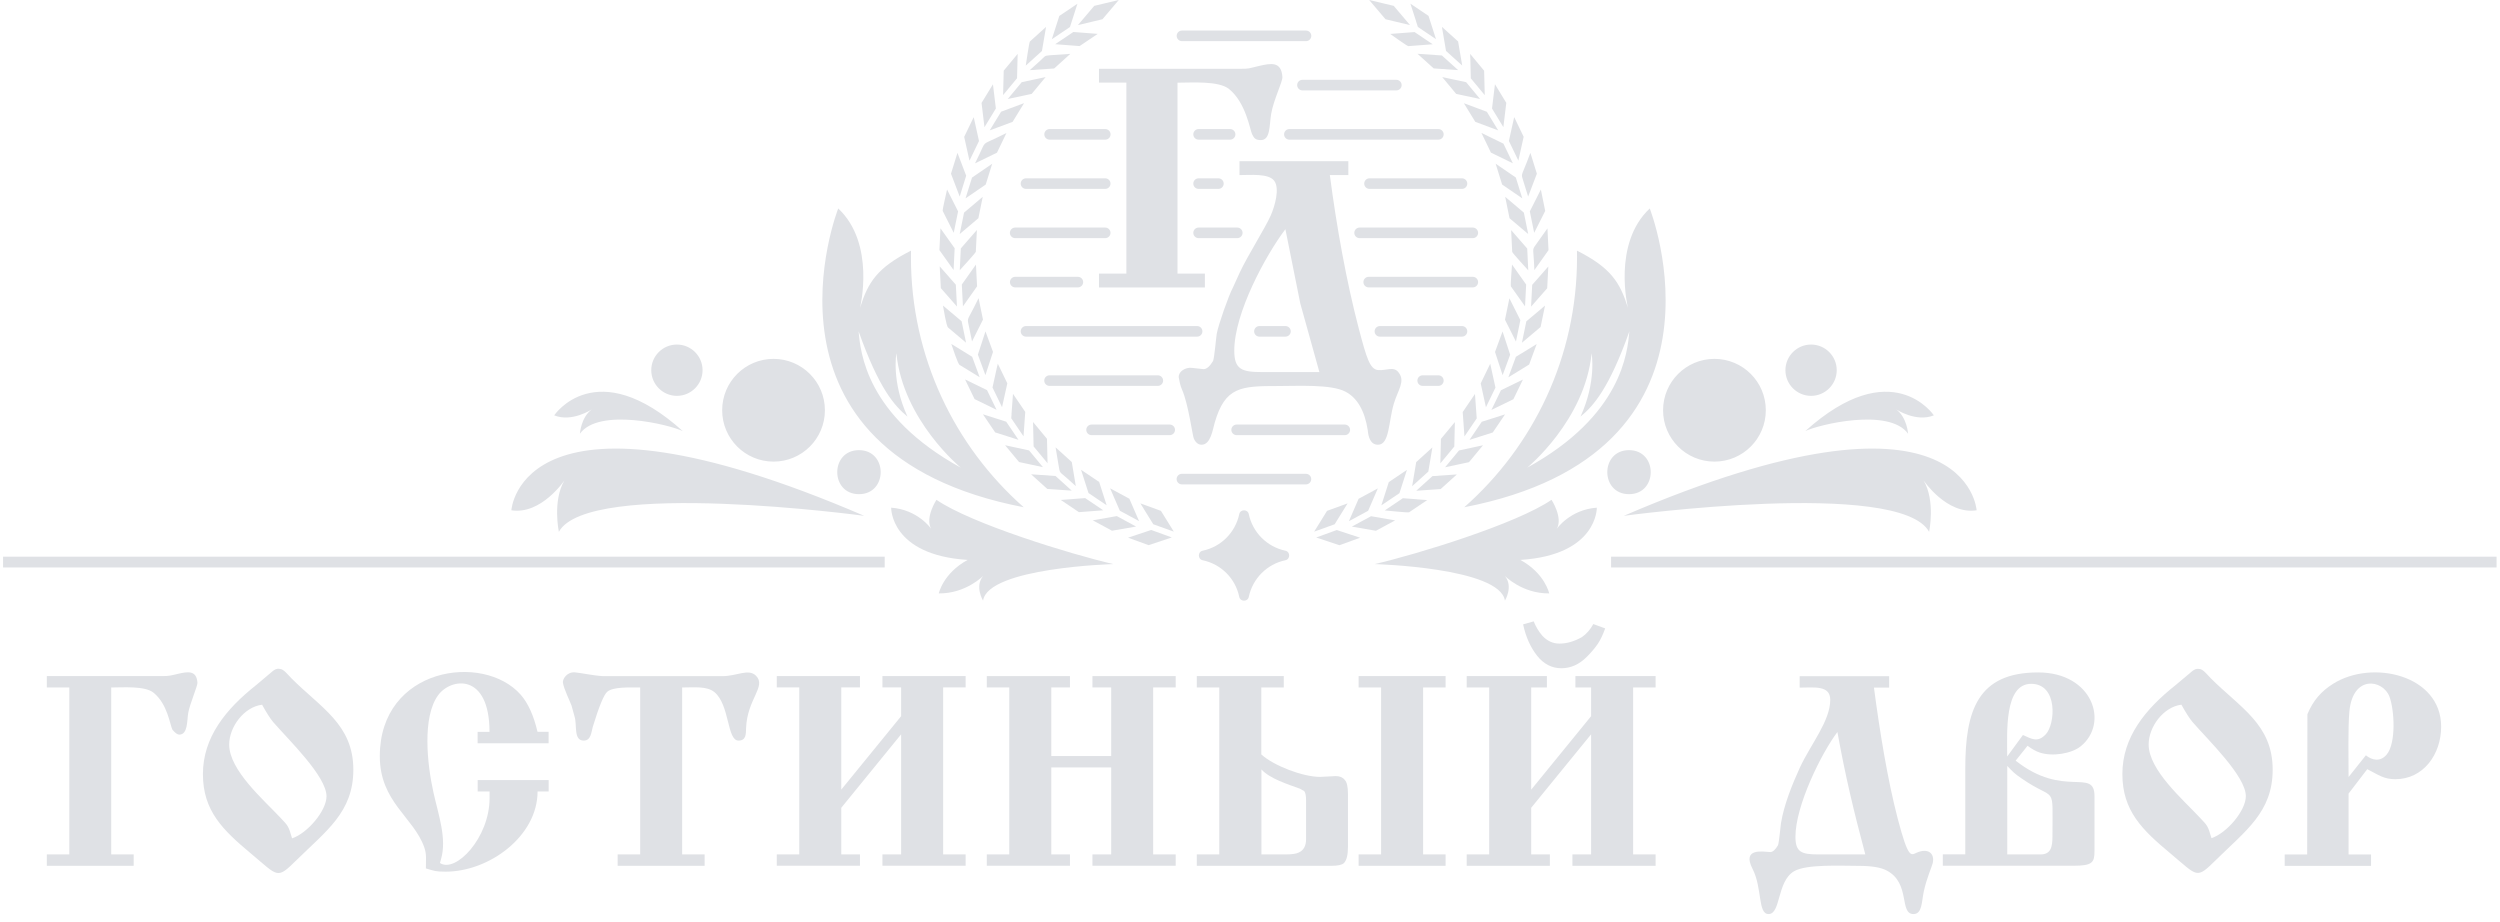 <svg width="244" height="90" viewBox="0 0 244 90" fill="none" xmlns="http://www.w3.org/2000/svg">
<path fill-rule="evenodd" clip-rule="evenodd" d="M243.665 55.384V54.332H157.242V55.384H243.665ZM86.345 55.384H0.298V54.332H86.345V55.384Z" fill="#DFE1E5"/>
<path fill-rule="evenodd" clip-rule="evenodd" d="M155.291 71.669L149.445 78.839V83.391H151.268V84.503H143.15V83.391H145.344V67.099H143.15V65.987H150.977V67.099H149.445V77.071L155.291 69.9V67.099H153.76V65.987H161.587V67.099H159.393V83.391H161.587V84.503H153.468V83.391H155.291V71.675V71.669ZM155.504 60.907L156.665 61.332C156.452 61.934 156.215 62.432 155.954 62.827C155.686 63.222 155.328 63.654 154.872 64.109C154.131 64.851 153.304 65.221 152.387 65.221C151.469 65.221 150.661 64.814 150.017 63.994C149.372 63.173 148.917 62.159 148.655 60.937L149.688 60.646C149.901 61.174 150.181 61.642 150.533 62.049C151.007 62.56 151.566 62.815 152.198 62.815C152.921 62.815 153.65 62.602 154.392 62.183C154.848 61.867 155.218 61.442 155.504 60.913V60.907Z" fill="#DFE1E5"/>
<path fill-rule="evenodd" clip-rule="evenodd" d="M123.103 83.391H125.485C126.086 83.391 126.506 83.33 126.755 83.208C127.229 82.996 127.472 82.564 127.472 81.914V78.134C127.472 77.66 127.411 77.35 127.289 77.211L126.864 76.974C125.71 76.548 123.941 76.007 123.115 75.096V83.403L123.103 83.391ZM134.794 83.391V67.099H132.601V65.987H141.09V67.099H138.896V83.391H141.09V84.503H132.601V83.391H134.794ZM125.296 65.987V67.099H123.103V73.632C124.33 74.743 127.162 75.825 128.839 75.825L129.921 75.77L130.37 75.746C130.759 75.746 131.051 75.868 131.245 76.117C131.458 76.329 131.561 76.785 131.561 77.49V82.649C131.561 83.445 131.428 83.974 131.166 84.235C130.99 84.412 130.583 84.503 129.951 84.503H116.807V83.391H119.001V67.099H116.807V65.987H125.296Z" fill="#DFE1E5"/>
<path fill-rule="evenodd" clip-rule="evenodd" d="M87.949 71.669L82.109 78.839V83.391H83.933V84.497H75.814V83.391H78.008V67.093H75.814V65.987H83.933V67.093H82.109V77.065L87.949 69.9V67.093H86.126V65.987H94.245V67.093H92.051V83.391H94.245V84.497H86.126V83.391H87.949V71.669Z" fill="#DFE1E5"/>
<path fill-rule="evenodd" clip-rule="evenodd" d="M62.481 83.391V67.099C61.454 67.099 59.874 67.02 59.279 67.506C58.945 67.779 58.471 68.928 57.851 70.958C57.711 71.474 57.675 72.282 56.976 72.282C55.949 72.282 56.344 70.763 56.076 69.931L55.785 68.873C55.627 68.43 55.025 67.233 54.94 66.625C54.891 66.272 55.347 65.561 56.101 65.622C56.702 65.671 57.918 65.944 58.878 65.993H70.515C71.918 65.993 73.049 65.221 73.784 65.951C74.829 66.996 72.921 68.217 72.818 71.067C72.799 71.626 72.836 72.282 72.076 72.282C70.94 72.282 71.232 68.788 69.725 67.549C68.989 66.941 67.695 67.099 66.577 67.099V83.391H68.771V84.503H60.282V83.391H62.475H62.481Z" fill="#DFE1E5"/>
<path fill-rule="evenodd" clip-rule="evenodd" d="M53.543 72.544H46.615V71.432H47.776C47.776 65.641 44.008 66.133 42.757 67.859C41.201 69.998 41.687 74.561 42.301 77.326C42.805 79.593 43.626 81.853 43.042 83.859L42.939 84.229C44.47 85.25 47.782 81.768 47.782 77.909V77.247H46.621V76.135H53.549V77.247H52.467C52.467 81.622 47.733 85.074 43.498 85.074C42.465 85.074 42.392 84.995 41.566 84.758C41.566 83.865 41.651 83.391 41.408 82.698C40.368 79.751 37.069 78.274 37.069 73.808C37.069 65.136 47.168 63.66 50.821 67.804C51.544 68.63 52.09 69.84 52.461 71.426H53.543V72.538V72.544Z" fill="#DFE1E5"/>
<path fill-rule="evenodd" clip-rule="evenodd" d="M102.606 73.789H108.452V67.093H106.623V65.987H114.747V67.093H112.548V83.391H114.747V84.497H106.623V83.391H108.452V74.901H102.606V83.391H104.429V84.497H96.311V83.391H98.504V67.093H96.311V65.987H104.429V67.093H102.606V73.789Z" fill="#DFE1E5"/>
<path fill-rule="evenodd" clip-rule="evenodd" d="M4.57 65.987H15.836C16.535 65.987 16.681 65.926 17.368 65.768C18.334 65.544 19.197 65.398 19.27 66.65C19.288 66.935 18.516 68.74 18.37 69.585C18.243 70.32 18.346 71.699 17.495 71.699C17.319 71.699 17.101 71.541 16.833 71.225C16.578 70.745 16.371 68.728 14.98 67.604C14.141 66.923 11.99 67.099 10.854 67.099V83.391H13.047V84.503H4.57V83.391H6.764V67.099H4.57V65.987Z" fill="#DFE1E5"/>
<path fill-rule="evenodd" clip-rule="evenodd" d="M27.316 65.288C27.68 65.288 28.099 65.859 28.428 66.187C31.277 69.062 34.486 70.69 34.486 75.126C34.486 79.258 31.837 81.094 28.956 83.931C26.993 85.864 27.2 85.566 24.484 83.299C21.743 81.008 19.805 79.137 19.805 75.552C19.805 71.966 22.029 69.22 24.988 66.874C25.541 66.406 26.1 65.938 26.653 65.47C26.829 65.355 27 65.221 27.316 65.288ZM25.572 68.782C23.815 69.001 22.369 70.945 22.369 72.671C22.369 75.175 25.742 78.067 27.395 79.836C28.087 80.583 28.148 80.559 28.506 81.823C30.008 81.324 31.867 79.131 31.867 77.721C31.867 75.77 28.227 72.276 26.659 70.471C26.38 70.137 26.015 69.572 25.578 68.776L25.572 68.782Z" fill="#DFE1E5"/>
<path fill-rule="evenodd" clip-rule="evenodd" d="M184.38 65.999V67.111H182.898C183.445 71.262 184.216 76.08 185.225 79.927C186.264 83.877 186.501 83.47 187.072 83.221C188.197 82.734 188.847 83.3 188.634 84.242C188.561 84.564 188.033 85.736 187.759 87.019C187.546 88.015 187.613 89.212 186.756 89.212C185.334 89.212 186.501 86.192 184.137 84.959C183.572 84.661 182.673 84.509 181.439 84.509C179.707 84.509 176.304 84.32 175.095 85.037C173.412 86.034 173.825 89.212 172.61 89.212C171.546 89.212 172.014 86.678 171.048 84.8C169.979 82.716 172.099 83.129 172.768 83.16C173.011 83.172 173.272 82.941 173.533 82.497C173.643 82.194 173.777 80.62 173.825 80.328C174.135 78.499 174.901 76.603 175.672 74.908C176.742 72.617 178.632 70.362 178.632 68.302C178.632 66.856 177.046 67.111 175.648 67.111V65.999H184.368H184.38ZM182.053 83.391C180.911 79.107 180.115 75.77 179.331 71.444C177.745 73.546 175.235 78.651 175.235 81.671C175.235 83.178 175.837 83.391 177.453 83.391H182.053Z" fill="#DFE1E5"/>
<path fill-rule="evenodd" clip-rule="evenodd" d="M191.812 83.391V75.011C191.812 69.354 193.016 65.629 198.922 65.629C204.276 65.629 205.862 70.6 203.073 72.842C202.179 73.559 200.32 73.863 199.08 73.45C198.709 73.328 198.314 73.109 197.889 72.787L196.728 74.24C201.42 77.959 204.422 74.896 204.422 77.703V83.069C204.422 84.181 204.215 84.497 202.38 84.497H189.619V83.385H191.812V83.391ZM195.908 83.391H199.159C200.162 83.391 200.32 82.674 200.32 81.623C200.32 76.336 200.703 78.323 197.336 75.996C196.57 75.467 196.51 75.382 195.908 74.756V83.397V83.391ZM195.908 73.826L197.439 71.736C198.296 72.119 198.867 72.502 199.657 71.681C200.605 70.703 200.885 66.741 198.242 66.741C195.598 66.741 195.902 71.511 195.902 73.826H195.908Z" fill="#DFE1E5"/>
<path fill-rule="evenodd" clip-rule="evenodd" d="M214.649 65.289C215.013 65.289 215.433 65.86 215.761 66.188C218.611 69.056 221.813 70.685 221.813 75.121C221.813 79.247 219.17 81.082 216.289 83.92C214.327 85.852 214.539 85.554 211.823 83.288C209.083 81.003 207.144 79.131 207.144 75.546C207.144 71.961 209.368 69.22 212.327 66.875C212.88 66.407 213.44 65.939 213.992 65.477C214.169 65.362 214.339 65.228 214.655 65.295L214.649 65.289ZM212.905 68.777C211.149 68.995 209.708 70.94 209.708 72.66C209.708 75.163 213.081 78.05 214.728 79.824C215.421 80.565 215.481 80.547 215.84 81.805C217.341 81.307 219.194 79.119 219.194 77.709C219.194 75.759 215.554 72.271 213.986 70.466C213.707 70.132 213.342 69.567 212.905 68.777Z" fill="#DFE1E5"/>
<path fill-rule="evenodd" clip-rule="evenodd" d="M229.221 77.448V83.397H231.414V84.509H222.986V83.397H225.18L225.204 69.706C225.757 68.37 226.553 67.464 227.714 66.735C231.542 64.329 238.257 65.884 238.257 70.922C238.257 73.632 236.507 76.05 233.79 76.05C232.636 76.05 232.156 75.631 231.044 75.072L229.221 77.454V77.448ZM229.221 75.838L230.91 73.717C231.499 74.197 232.314 74.398 232.946 73.638C233.881 72.508 233.693 69.257 233.207 67.981C232.569 66.322 229.64 65.829 229.3 69.433C229.154 70.989 229.221 74.24 229.221 75.838Z" fill="#DFE1E5"/>
<path fill-rule="evenodd" clip-rule="evenodd" d="M95.155 19.853L94.092 20.752L93.667 22.842L95.49 21.299L95.915 19.209L95.155 19.853ZM93.114 25.461L93.174 24.228L91.789 22.283L91.686 24.41L93.071 26.355L93.114 25.461ZM132.734 52.478L130.467 51.731L128.462 52.46C129.003 52.643 129.556 52.819 130.728 53.214L132.734 52.485V52.478ZM138.063 3.13L135.681 3.312C135.906 3.464 137.267 4.454 137.449 4.503L139.831 4.321C139.242 3.926 138.653 3.531 138.063 3.13ZM133.633 0L135.225 1.878L137.619 2.449L136.027 0.571L133.633 0V0ZM135.383 50.656L136.167 50.789L134.289 51.804L131.938 51.397L133.815 50.382L135.383 50.656ZM138.306 48.729L136.921 48.626L135.152 49.817C135.456 49.841 137.346 50.048 137.528 49.999L139.297 48.808L138.306 48.735V48.729ZM136.586 48.134L134.818 49.325L135.547 47.052L137.316 45.861L136.586 48.134ZM142.189 46.305L139.807 46.469L138.227 47.897C139.023 47.842 139.813 47.787 140.609 47.733L142.189 46.305ZM139.406 46.025L137.826 47.453L138.221 45.101L139.801 43.667L139.406 46.019V46.025ZM144.729 43.461L142.396 43.965L141.041 45.606L143.374 45.108L144.735 43.467L144.729 43.461ZM141.94 43.582L140.579 45.223L140.634 42.835L141.995 41.194L141.94 43.576V43.582ZM146.461 40.58L144.62 41.164L143.423 42.932L145.695 42.209L146.893 40.441L146.461 40.58ZM144.128 40.836L142.931 42.598L142.76 40.216L143.957 38.453L144.128 40.836ZM148.637 37.044L146.491 38.089L145.562 40.009L147.707 38.964L148.637 37.044ZM145.957 37.828L145.027 39.748L144.517 37.42L145.446 35.5L145.957 37.834V37.828ZM148.479 34.498L147.95 34.826L147.215 36.825L149.244 35.579L149.98 33.58L148.479 34.504V34.498ZM147.391 34.619L146.649 32.352L145.914 34.352L146.656 36.618L147.391 34.619ZM150.034 30.469L148.971 31.362L148.539 33.452L150.362 31.915L150.794 29.825L150.034 30.469ZM148.387 31.247L147.956 33.337C147.597 32.626 147.245 31.915 146.886 31.204L147.318 29.114L148.387 31.247ZM151.116 26.008L151.006 28.135L149.433 29.928L149.542 27.801L151.116 26.008ZM148.953 27.771L148.843 29.898L147.464 27.953C147.409 27.771 147.561 26.136 147.573 25.82L148.953 27.771ZM150.071 23.638C149.493 24.453 149.645 24.106 149.712 25.492L149.755 26.361L151.134 24.416L151.031 22.289L150.065 23.645L150.071 23.638ZM149.056 24.258L147.488 22.459L147.591 24.586C147.664 24.763 148.946 26.142 149.159 26.385L149.056 24.258ZM149.937 19.391L150.387 18.497L150.812 20.588L149.736 22.721L149.311 20.631L149.937 19.391ZM148.728 20.752L149.153 22.842L147.33 21.299L146.905 19.209L148.728 20.752ZM149.05 15.751C148.472 17.252 148.442 16.918 148.685 17.701L149.147 19.184L149.998 16.954L149.366 14.918L149.05 15.745V15.751ZM147.944 17.325L145.975 15.976L146.607 18.011C147.209 18.425 147.889 18.892 148.576 19.36L147.944 17.325ZM147.567 12.403L147.786 11.43L148.709 13.351L148.193 15.678L147.269 13.758L147.567 12.403ZM146.735 14.019L144.589 12.974L145.513 14.894L147.658 15.939L146.735 14.019ZM145.787 9.212L145.622 10.592L146.728 12.409L147.014 10.039L145.908 8.222L145.787 9.212ZM145.112 10.902L146.224 12.725L143.988 11.892L142.876 10.075L145.112 10.908V10.902ZM143.502 5.603C143.52 6.283 143.538 6.964 143.55 7.645L144.912 9.285L144.851 6.903L143.49 5.262V5.609H143.496L143.502 5.603ZM143.095 8.021L144.456 9.662L142.122 9.164L140.761 7.523L143.095 8.021ZM140.731 2.619L141.132 4.971L142.712 6.399L142.311 4.047L140.731 2.619ZM140.731 5.414L142.311 6.842L139.929 6.678L138.349 5.25L140.731 5.414ZM138.215 2.09L137.656 0.359L139.424 1.55L140.153 3.822C139.564 3.427 138.975 3.026 138.385 2.631L138.209 2.09H138.215ZM133.53 49.853L134.478 47.666L132.6 48.681L131.652 50.868L133.53 49.853ZM130.267 51.166L128.261 51.889L128.881 50.892L129.519 49.859L131.525 49.13L130.267 51.16V51.166ZM103.019 46.456L100.637 46.292L102.217 47.721C103.013 47.775 103.803 47.83 104.599 47.885L103.019 46.456ZM100.825 41.188L100.88 43.57L102.241 45.211L102.186 42.829L100.825 41.188ZM108.725 48.535L109.296 49.847L111.174 50.862L110.226 48.675L108.348 47.66L108.725 48.535ZM109.01 50.376L110.882 51.391L108.53 51.798L106.653 50.783L109.004 50.37L109.01 50.376ZM97.331 35.713C97.209 36.26 97.088 36.819 96.869 37.822L97.799 39.742L98.315 37.414L97.385 35.494L97.337 35.719L97.331 35.713ZM105.85 46.912L106.239 48.121L108.008 49.313L107.278 47.04L105.51 45.849L105.85 46.912ZM98.728 40.428L98.698 40.823L99.895 42.586L100.065 40.204L98.868 38.441L98.722 40.422L98.728 40.428ZM98.206 41.158L99.403 42.926L97.13 42.203L95.933 40.434L98.206 41.158ZM103.304 45.332L103.025 43.661L104.605 45.095L105 47.447L104.191 46.718C103.371 45.976 103.462 46.286 103.304 45.332ZM100.43 43.953L101.791 45.594L99.458 45.095L98.097 43.455L100.43 43.959V43.953ZM105.911 48.614L107.679 49.805L105.303 49.987L103.535 48.796L105.911 48.614ZM96.334 38.077L97.264 39.997L95.119 38.952L94.189 37.032L96.334 38.077ZM111.641 49.683L112.559 51.166L114.564 51.889L113.307 49.859L111.301 49.13L111.641 49.677V49.683ZM112.359 51.725L111.04 52.163L110.098 52.478L112.103 53.208L114.364 52.454L112.359 51.725ZM95.076 29.97C94.359 31.398 94.384 30.961 94.602 32.018L94.87 33.325L95.939 31.192L95.508 29.101L95.076 29.964V29.97ZM92.536 31.97L94.286 33.446L93.855 31.356L92.032 29.819C92.099 30.147 92.354 31.818 92.536 31.97ZM94.882 34.82L93.697 34.09L92.846 33.568C92.962 33.884 93.496 35.573 93.667 35.622C94.219 35.962 94.766 36.296 95.617 36.819L94.882 34.82ZM96.182 32.346L96.918 34.346L96.176 36.612L95.441 34.613L96.182 32.346ZM94.687 23.201L95.344 22.447L95.24 24.574C95.168 24.75 93.879 26.136 93.673 26.373C93.709 25.662 93.746 24.951 93.776 24.246L94.687 23.201ZM93.29 27.789L93.399 29.916L91.825 28.123L91.716 25.996L93.29 27.789ZM107.6 1.878L109.193 0L106.798 0.571L105.206 2.449L107.6 1.878ZM95.253 25.82L95.362 27.947L93.983 29.898L93.873 27.771L95.253 25.82ZM97.337 13.417C95.818 14.159 96.219 13.752 95.599 15.04L95.161 15.945L97.306 14.9L98.23 12.98L97.337 13.417ZM102.441 5.396C101.901 5.433 101.998 5.506 101.493 5.955L100.503 6.848L102.885 6.684L104.465 5.256L102.435 5.396H102.441ZM104.428 2.637L105.158 0.365L103.389 1.556L102.66 3.828L104.428 2.637ZM97.197 10.598L96.912 8.228L95.799 10.045L96.085 12.415L97.191 10.598H97.197ZM101.694 4.977L100.114 6.405C100.169 6.089 100.424 4.223 100.515 4.053L102.095 2.625L101.694 4.977ZM99.944 10.075L98.832 11.892L96.596 12.725L97.708 10.902L99.944 10.069V10.075ZM96.839 15.976L96.207 18.011L94.238 19.36L94.493 18.534L94.87 17.331L96.839 15.982V15.976ZM95.55 13.764L94.621 15.684L94.104 13.357L95.034 11.436L95.55 13.764ZM99.263 7.645L99.324 5.256L97.963 6.897L97.902 9.279L99.263 7.638V7.645ZM93.509 20.631L93.083 22.721L92.008 20.588C91.983 20.399 92.354 18.886 92.433 18.497L93.509 20.631ZM101.08 7.73L102.052 7.523L100.691 9.164L98.358 9.662L99.719 8.021L101.08 7.73ZM94.299 17.148L93.448 14.918L92.816 16.954L93.667 19.184L94.299 17.148ZM107.139 3.306L105.37 4.497L102.988 4.314L104.757 3.123L107.139 3.306Z" fill="#DFE1E5"/>
<path fill-rule="evenodd" clip-rule="evenodd" d="M127.119 7.79C126.834 7.79 126.603 8.021 126.603 8.307C126.603 8.592 126.834 8.823 127.119 8.823H136.283C136.569 8.823 136.8 8.592 136.8 8.307C136.8 8.021 136.569 7.79 136.283 7.79H127.119ZM115.361 2.983C115.075 2.983 114.844 3.214 114.844 3.5C114.844 3.786 115.075 4.016 115.361 4.016H127.466C127.751 4.016 127.982 3.786 127.982 3.5C127.982 3.214 127.751 2.983 127.466 2.983H115.361ZM102.442 12.597C102.156 12.597 101.925 12.828 101.925 13.113C101.925 13.399 102.156 13.63 102.442 13.63H107.874C108.16 13.63 108.391 13.399 108.391 13.113C108.391 12.828 108.16 12.597 107.874 12.597H102.442ZM116.983 12.597C116.698 12.597 116.467 12.828 116.467 13.113C116.467 13.399 116.698 13.63 116.983 13.63H120.058C120.344 13.63 120.575 13.399 120.575 13.113C120.575 12.828 120.344 12.597 120.058 12.597H116.983ZM125.843 12.597C125.558 12.597 125.327 12.828 125.327 13.113C125.327 13.399 125.558 13.63 125.843 13.63H140.385C140.671 13.63 140.901 13.399 140.901 13.113C140.901 12.828 140.671 12.597 140.385 12.597H125.843ZM100.139 17.404C99.853 17.404 99.622 17.634 99.622 17.92C99.622 18.206 99.853 18.436 100.139 18.436H107.868C108.154 18.436 108.385 18.206 108.385 17.92C108.385 17.634 108.154 17.404 107.868 17.404H100.139ZM116.983 17.404C116.698 17.404 116.467 17.634 116.467 17.92C116.467 18.206 116.698 18.436 116.983 18.436H118.916C119.201 18.436 119.432 18.206 119.432 17.92C119.432 17.634 119.201 17.404 118.916 17.404H116.983ZM133.664 17.404C133.378 17.404 133.148 17.634 133.148 17.92C133.148 18.206 133.378 18.436 133.664 18.436H142.688C142.974 18.436 143.205 18.206 143.205 17.92C143.205 17.634 142.974 17.404 142.688 17.404H133.664ZM99.082 22.21C98.796 22.21 98.565 22.441 98.565 22.727C98.565 23.012 98.796 23.243 99.082 23.243H107.868C108.154 23.243 108.385 23.012 108.385 22.727C108.385 22.441 108.154 22.21 107.868 22.21H99.082ZM116.983 22.21C116.698 22.21 116.467 22.441 116.467 22.727C116.467 23.012 116.698 23.243 116.983 23.243H120.757C121.043 23.243 121.274 23.012 121.274 22.727C121.274 22.441 121.043 22.21 120.757 22.21H116.983ZM132.698 22.21C132.412 22.21 132.181 22.441 132.181 22.727C132.181 23.012 132.412 23.243 132.698 23.243H143.745C144.031 23.243 144.262 23.012 144.262 22.727C144.262 22.441 144.031 22.21 143.745 22.21H132.698ZM99.088 27.017C98.802 27.017 98.571 27.248 98.571 27.533C98.571 27.819 98.802 28.05 99.088 28.05H105.201C105.486 28.05 105.717 27.819 105.717 27.533C105.717 27.248 105.486 27.017 105.201 27.017H99.088ZM133.585 27.017C133.299 27.017 133.069 27.248 133.069 27.533C133.069 27.819 133.299 28.05 133.585 28.05H143.745C144.031 28.05 144.262 27.819 144.262 27.533C144.262 27.248 144.031 27.017 143.745 27.017H133.585ZM100.139 31.823C99.853 31.823 99.622 32.054 99.622 32.34C99.622 32.626 99.853 32.856 100.139 32.856H116.838C117.123 32.856 117.354 32.626 117.354 32.34C117.354 32.054 117.123 31.823 116.838 31.823H100.139ZM122.92 31.823C122.635 31.823 122.404 32.054 122.404 32.34C122.404 32.626 122.635 32.856 122.92 32.856H125.46C125.746 32.856 125.977 32.626 125.977 32.34C125.977 32.054 125.746 31.823 125.46 31.823H122.92ZM134.679 31.823C134.393 31.823 134.162 32.054 134.162 32.34C134.162 32.626 134.393 32.856 134.679 32.856H142.688C142.974 32.856 143.205 32.626 143.205 32.34C143.205 32.054 142.974 31.823 142.688 31.823H134.679ZM102.436 36.63C102.15 36.63 101.919 36.861 101.919 37.147C101.919 37.432 102.15 37.663 102.436 37.663H113.003C113.289 37.663 113.52 37.432 113.52 37.147C113.52 36.861 113.289 36.63 113.003 36.63H102.436ZM138.854 36.63C138.568 36.63 138.337 36.861 138.337 37.147C138.337 37.432 138.568 37.663 138.854 37.663H140.385C140.671 37.663 140.901 37.432 140.901 37.147C140.901 36.861 140.671 36.63 140.385 36.63H138.854ZM106.538 41.437C106.252 41.437 106.021 41.668 106.021 41.953C106.021 42.239 106.252 42.47 106.538 42.47H114.164C114.449 42.47 114.68 42.239 114.68 41.953C114.68 41.668 114.449 41.437 114.164 41.437H106.538ZM120.696 41.437C120.411 41.437 120.18 41.668 120.18 41.953C120.18 42.239 120.411 42.47 120.696 42.47H131.252C131.537 42.47 131.768 42.239 131.768 41.953C131.768 41.668 131.537 41.437 131.252 41.437H120.696ZM115.355 46.244C115.069 46.244 114.838 46.474 114.838 46.76C114.838 47.046 115.069 47.277 115.355 47.277H127.46C127.745 47.277 127.976 47.046 127.976 46.76C127.976 46.474 127.745 46.244 127.46 46.244H115.355Z" fill="#DFE1E5"/>
<path fill-rule="evenodd" clip-rule="evenodd" d="M107.261 6.715H120.976C121.985 6.715 121.772 6.696 122.841 6.447C124.039 6.168 125.066 5.961 125.163 7.523C125.187 7.979 124.3 9.747 124.069 11.096C123.868 12.251 124.02 13.721 123.006 13.672C122.55 13.654 122.404 13.514 122.203 13.095C121.997 12.67 121.602 10.014 119.949 8.684C118.94 7.869 116.303 8.07 114.923 8.07V26.701H117.597V28.056H107.261V26.701H109.934V8.064H107.261V6.709V6.715ZM131.604 15.732H120.976V17.088C122.07 17.088 123.795 16.911 124.355 17.634C124.932 18.382 124.421 20.12 124.032 21.013C123.51 22.21 121.76 24.969 121.006 26.586L120.332 28.068C119.919 28.828 118.904 31.72 118.752 32.583C118.691 32.936 118.533 34.85 118.399 35.227C118.077 35.761 117.767 36.029 117.464 36.029L116.303 35.901C116.005 35.871 115.683 35.956 115.434 36.126C115.106 36.351 115.015 36.667 115.045 36.837C115.118 37.238 115.197 37.651 115.367 38.028C116.005 39.468 116.4 42.646 116.528 42.829C116.765 43.339 117.099 43.406 117.269 43.406C118.162 43.406 118.351 41.96 118.557 41.249C119.572 37.742 121.116 37.676 124.737 37.676C126.682 37.676 129.903 37.487 131.306 38.222C132.467 38.824 133.196 40.082 133.494 41.99C133.543 42.616 133.743 43.406 134.491 43.406C135.621 43.406 135.511 41.182 136.034 39.413C136.429 38.083 137.164 37.232 136.532 36.393C136.052 35.694 135.329 36.187 134.515 36.12C133.694 36.053 133.372 34.917 132.625 32.097C131.397 27.412 130.456 22.143 129.793 17.088H131.598V15.732H131.604ZM123.17 36.314H128.772L126.907 29.612L125.454 22.368C123.522 24.933 120.465 30.548 120.465 34.224C120.465 36.059 121.201 36.314 123.17 36.314Z" fill="#DFE1E5"/>
<path fill-rule="evenodd" clip-rule="evenodd" d="M125.454 53.749C123.662 53.372 122.258 51.968 121.881 50.176C121.778 49.684 121.055 49.684 120.952 50.176C120.575 51.968 119.171 53.378 117.378 53.749C116.886 53.852 116.886 54.575 117.378 54.679C119.177 55.055 120.581 56.459 120.952 58.258C121.055 58.75 121.778 58.75 121.881 58.258C122.258 56.459 123.662 55.055 125.454 54.679C125.947 54.575 125.947 53.852 125.454 53.749Z" fill="#DFE1E5"/>
<path fill-rule="evenodd" clip-rule="evenodd" d="M153.906 24.459C157.224 26.136 158.111 27.552 158.889 30.049C158.889 30.049 157.339 23.796 161.016 20.345C161.016 20.345 170.416 44.19 142.913 49.507C149.664 43.552 153.918 34.838 153.918 25.133C153.918 24.908 153.918 24.683 153.912 24.459H153.906ZM151.433 48.778C148.048 51.117 138.24 54.119 134.163 55.055C134.163 55.055 146.389 55.389 146.881 58.622C146.881 58.622 147.732 57.224 146.863 56.203C146.863 56.203 148.564 57.947 151.202 57.917C151.202 57.917 150.789 55.96 148.388 54.648C155.942 54.168 155.85 49.549 155.85 49.549C153.231 49.738 151.943 51.609 151.943 51.609C152.569 50.522 151.427 48.778 151.427 48.778H151.433ZM158.992 43.934C156.166 43.934 156.166 48.231 158.992 48.231C161.818 48.231 161.818 43.934 158.992 43.934ZM176.76 33.628C178.146 33.628 179.264 34.752 179.264 36.132C179.264 37.511 178.14 38.636 176.76 38.636C175.381 38.636 174.257 37.511 174.257 36.132C174.257 34.752 175.381 33.628 176.76 33.628ZM167.329 35.026C164.564 35.026 162.316 37.268 162.316 40.039C162.316 42.81 164.558 45.053 167.329 45.053C170.1 45.053 172.343 42.81 172.343 40.039C172.343 37.268 170.1 35.026 167.329 35.026ZM176.183 42.081C177.459 41.449 184.381 39.76 186.228 42.33C186.228 42.33 186.131 40.744 185.073 39.96C185.073 39.96 187.018 41.242 188.744 40.538C188.744 40.538 184.672 34.443 176.189 42.081H176.183ZM158.482 50.345C158.482 50.345 185.438 46.693 188.282 51.907C188.282 51.907 188.92 48.881 187.735 46.882C187.735 46.882 190.002 50.26 192.918 49.804C192.918 49.804 192.068 35.901 158.482 50.345ZM149.038 45.654C158.33 40.55 158.84 34.345 159.029 32.334C157.048 37.919 155.516 39.626 154.258 40.659C155.838 37.214 155.34 34.485 155.34 34.485C154.696 41.036 149.044 45.654 149.044 45.654H149.038Z" fill="#DFE1E5"/>
<path fill-rule="evenodd" clip-rule="evenodd" d="M88.921 24.459C85.603 26.136 84.716 27.552 83.938 30.049C83.938 30.049 85.488 23.796 81.811 20.345C81.811 20.345 72.411 44.19 99.914 49.507C93.169 43.552 88.909 34.838 88.909 25.133C88.909 24.908 88.909 24.683 88.915 24.459H88.921ZM91.394 48.778C94.779 51.117 104.587 54.119 108.664 55.055C108.664 55.055 96.432 55.389 95.946 58.622C95.946 58.622 95.095 57.224 95.964 56.203C95.964 56.203 94.263 57.947 91.625 57.917C91.625 57.917 92.039 55.96 94.439 54.648C86.885 54.168 86.977 49.549 86.977 49.549C89.596 49.738 90.884 51.609 90.884 51.609C90.258 50.522 91.4 48.778 91.4 48.778H91.394ZM83.835 43.934C86.661 43.934 86.661 48.231 83.835 48.231C81.009 48.231 81.009 43.934 83.835 43.934ZM66.067 33.628C64.681 33.628 63.563 34.752 63.563 36.132C63.563 37.511 64.687 38.636 66.067 38.636C67.446 38.636 68.57 37.511 68.57 36.132C68.57 34.752 67.446 33.628 66.067 33.628ZM75.498 35.026C78.263 35.026 80.511 37.268 80.511 40.039C80.511 42.81 78.269 45.053 75.498 45.053C72.727 45.053 70.484 42.81 70.484 40.039C70.484 37.268 72.727 35.026 75.498 35.026ZM66.644 42.081C65.368 41.449 58.447 39.76 56.599 42.33C56.599 42.33 56.696 40.744 57.754 39.96C57.754 39.96 55.809 41.242 54.09 40.538C54.09 40.538 58.161 34.443 66.644 42.081ZM84.346 50.345C84.346 50.345 57.389 46.693 54.545 51.907C54.545 51.907 53.907 48.881 55.092 46.882C55.092 46.882 52.825 50.26 49.909 49.804C49.909 49.804 50.759 35.901 84.346 50.345ZM93.789 45.654C84.497 40.55 83.987 34.345 83.799 32.334C85.78 37.919 87.311 39.626 88.569 40.659C86.989 37.214 87.487 34.485 87.487 34.485C88.137 41.036 93.783 45.654 93.783 45.654H93.789Z" fill="#DFE1E5"/>
</svg>
